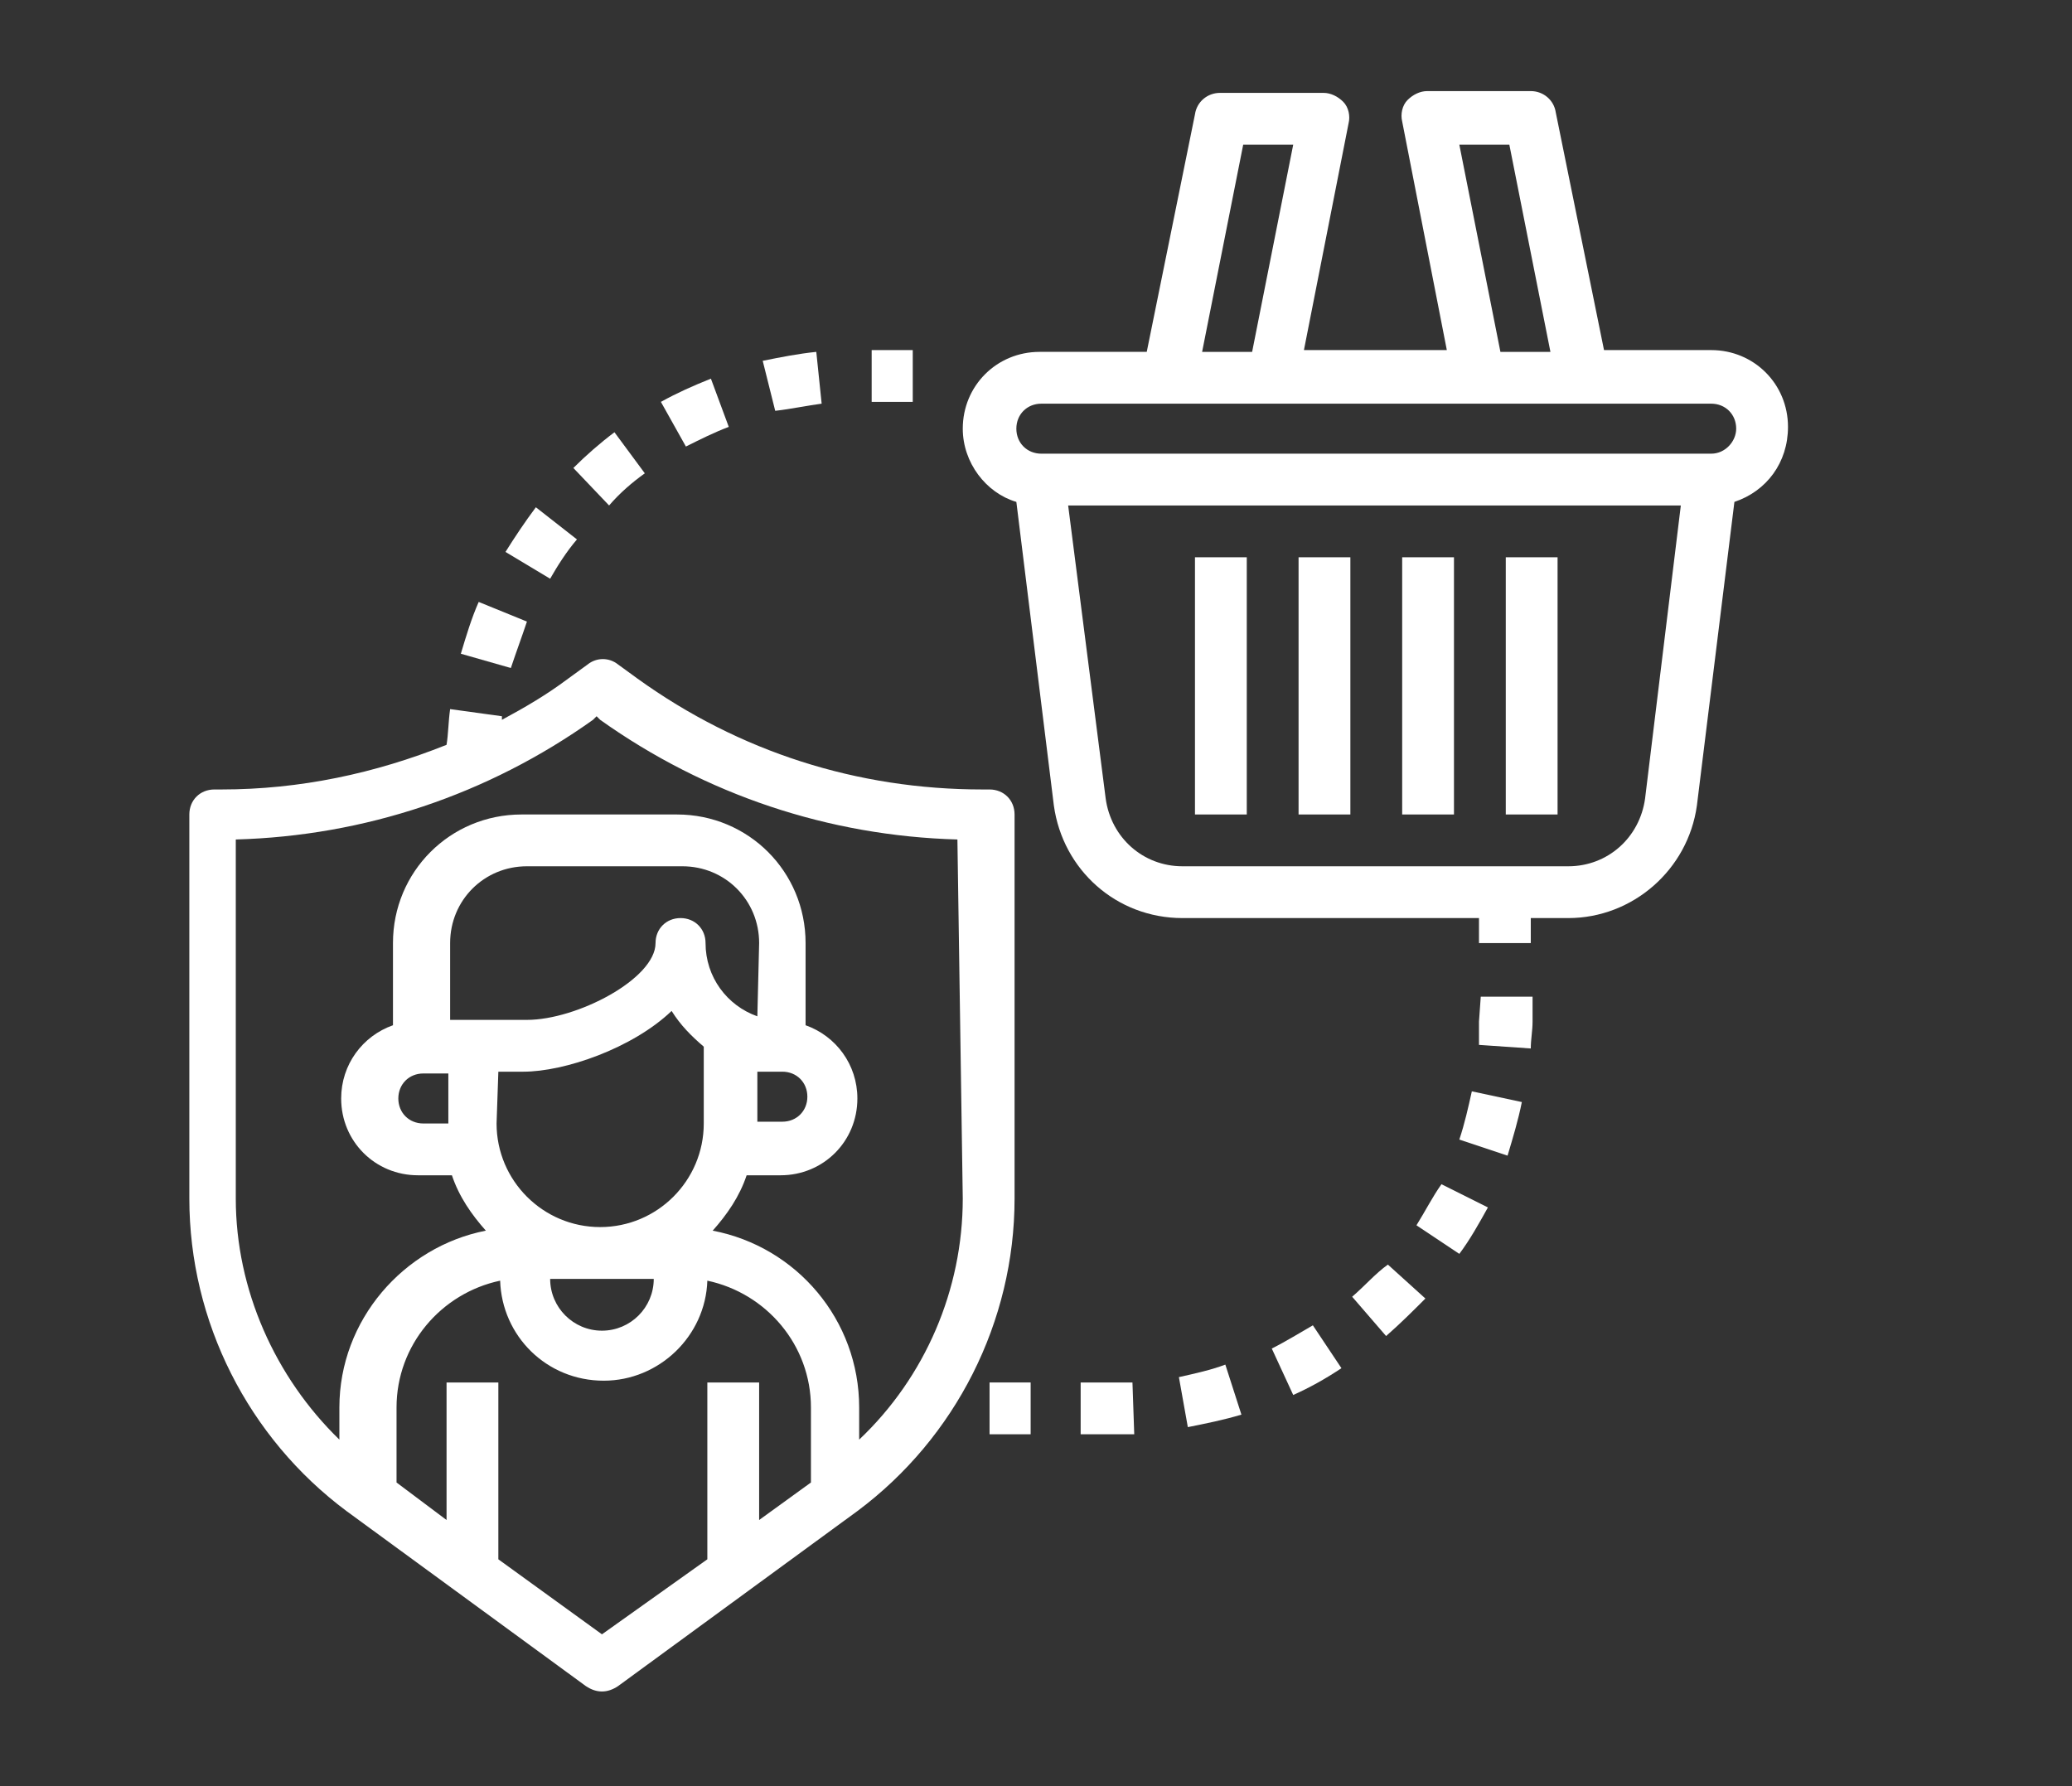 <?xml version="1.0" encoding="utf-8"?>
<!-- Generator: Adobe Illustrator 23.0.6, SVG Export Plug-In . SVG Version: 6.00 Build 0)  -->
<svg version="1.1" id="Layer_1" xmlns="http://www.w3.org/2000/svg" xmlns:xlink="http://www.w3.org/1999/xlink" x="0px" y="0px"
	 viewBox="0 0 116 100" style="enable-background:new 0 0 116 100;" xml:space="preserve">
<rect x="0" y="0" width="116" height="100" fill="#333333" stroke="none"/>
<style type="text/css">
	.st0{fill:#FFFFFF;}
</style>
<g id="XMLID_3202_">
	<path id="XMLID_3204_" class="st0" d="M56.8,45.6c0-0.8-0.6-1.4-1.4-1.4h-0.4c-7,0-13.6-2.1-19.3-6.2l-1.1-0.8
		c-0.5-0.4-1.2-0.4-1.7,0L31.8,38c-1.2,0.9-2.4,1.6-3.7,2.3c0-0.1,0-0.2,0-0.2l-2.9-0.4c-0.1,0.7-0.1,1.4-0.2,2
		c-4,1.6-8.2,2.5-12.6,2.5h-0.4c-0.8,0-1.4,0.6-1.4,1.4l0,21.5c0,6.9,3.3,13.4,8.8,17.5l13.4,9.8c0.3,0.2,0.6,0.3,0.9,0.3
		s0.6-0.1,0.9-0.3L48,84.6c5.5-4.1,8.8-10.6,8.8-17.5L56.8,45.6z M33.7,91.5l-5.8-4.2l0-9.9h-2.9l0,7.7L22.2,83l0-4.2
		c0-3.5,2.5-6.4,5.8-7.1c0.1,3.1,2.6,5.6,5.8,5.6c3.1,0,5.7-2.5,5.8-5.6c3.3,0.7,5.8,3.6,5.8,7.1l0,4.2l-2.9,2.1l0-7.7h-2.9l0,9.9
		L33.7,91.5z M25.1,62.9h-1.4c-0.8,0-1.4-0.6-1.4-1.4c0-0.8,0.6-1.4,1.4-1.4l1.4,0L25.1,62.9z M42.4,60h1.4c0.8,0,1.4,0.6,1.4,1.4
		c0,0.8-0.6,1.4-1.4,1.4l-1.4,0L42.4,60z M42.4,56.9c-1.7-0.6-2.9-2.2-2.9-4.1c0-0.8-0.6-1.4-1.4-1.4s-1.4,0.6-1.4,1.4
		c0,2-4.4,4.3-7.2,4.3l-4.3,0l0-4.3c0-2.4,1.9-4.3,4.3-4.3l8.7,0c2.4,0,4.3,1.9,4.3,4.3L42.4,56.9z M27.9,60h1.4
		c2.3,0,6.1-1.3,8.3-3.4c0.5,0.8,1.1,1.4,1.8,2l0,4.3c0,3.2-2.6,5.8-5.8,5.8s-5.8-2.6-5.8-5.8L27.9,60z M36.6,71.6
		c0,1.6-1.3,2.9-2.9,2.9s-2.9-1.3-2.9-2.9L36.6,71.6z M53.9,67.1c0,5.1-2.1,10-5.8,13.5l0-1.8c0-4.9-3.5-9-8.2-9.9
		c0.8-0.9,1.5-1.9,1.9-3.1h1.9c2.4,0,4.3-1.9,4.3-4.3c0-1.9-1.2-3.5-2.9-4.1l0-4.6c0-4-3.2-7.2-7.2-7.2l-8.7,0c-4,0-7.2,3.2-7.2,7.2
		l0,4.6c-1.7,0.6-2.9,2.2-2.9,4.1c0,2.4,1.9,4.3,4.3,4.3l1.9,0c0.4,1.2,1.1,2.2,1.9,3.1c-4.6,0.9-8.2,5-8.2,9.9l0,1.8
		c-3.6-3.5-5.8-8.4-5.8-13.5l0-20.1c7.2-0.2,14.1-2.5,20-6.7l0.2-0.2l0.2,0.2c5.9,4.2,12.8,6.5,20,6.7L53.9,67.1z"/>
	<path id="XMLID_3203_" class="st0" d="M100.1,23.9c0-2.4-1.9-4.3-4.3-4.3l-6,0L87.1,6.3c-0.1-0.7-0.7-1.2-1.4-1.2l-5.8,0
		c-0.4,0-0.8,0.2-1.1,0.5c-0.3,0.3-0.4,0.8-0.3,1.2L81,19.6l-8,0l2.5-12.7c0.1-0.4,0-0.9-0.3-1.2c-0.3-0.3-0.7-0.5-1.1-0.5l-5.8,0
		c-0.7,0-1.3,0.5-1.4,1.2l-2.7,13.3l-6,0c-2.4,0-4.3,1.9-4.3,4.3c0,1.9,1.3,3.6,3,4.1l2.1,17c0.5,3.6,3.5,6.3,7.2,6.3l16.6,0l0,1.4
		l2.9,0l0-1.4h2.1c3.6,0,6.7-2.7,7.2-6.3l2.1-17C98.9,27.5,100.1,25.9,100.1,23.9z M81.7,8.1l2.8,0l2.3,11.6l-2.8,0L81.7,8.1z
		 M69.6,8.1l2.8,0l-2.3,11.6l-2.8,0L69.6,8.1z M92.1,44.7c-0.3,2.2-2.1,3.8-4.3,3.8l-21.6,0c-2.2,0-4-1.6-4.3-3.8l-2.1-16.4l34.3,0
		L92.1,44.7z M95.8,25.4l-37.5,0c-0.8,0-1.4-0.6-1.4-1.4c0-0.8,0.6-1.4,1.4-1.4l37.5,0c0.8,0,1.4,0.6,1.4,1.4
		C97.2,24.7,96.6,25.4,95.8,25.4z"/>
	<path id="XMLID_3188_" class="st0" d="M66.9,31.2l2.9,0l0,14.4h-2.9L66.9,31.2z"/>
	<path id="XMLID_3187_" class="st0" d="M72.7,31.2h2.9l0,14.4h-2.9L72.7,31.2z"/>
	<path id="XMLID_3186_" class="st0" d="M78.5,31.2l2.9,0l0,14.4l-2.9,0L78.5,31.2z"/>
	<path id="XMLID_3185_" class="st0" d="M84.3,31.2l2.9,0l0,14.4l-2.9,0L84.3,31.2z"/>
	<path id="XMLID_3184_" class="st0" d="M82.8,57.2c0,0.5,0,0.9,0,1.3l2.9,0.2c0-0.5,0.1-1,0.1-1.5l0-1.4l-2.9,0L82.8,57.2z"/>
	<path id="XMLID_3183_" class="st0" d="M71.2,75.5l1.2,2.6c0.9-0.4,1.8-0.9,2.7-1.5l-1.6-2.4C72.8,74.6,72,75.1,71.2,75.5z"/>
	<path id="XMLID_3182_" class="st0" d="M81.7,63.8l2.7,0.9c0.3-1,0.6-2,0.8-3l-2.8-0.6C82.2,62,82,62.9,81.7,63.8z"/>
	<path id="XMLID_3181_" class="st0" d="M79.3,68.6l2.4,1.6c0.6-0.8,1.1-1.7,1.6-2.6l-2.6-1.3C80.2,67,79.8,67.8,79.3,68.6z"/>
	<path id="XMLID_3180_" class="st0" d="M75.7,72.6l1.9,2.2c0.8-0.7,1.5-1.4,2.2-2.1l-2.1-1.9C77,71.3,76.4,72,75.7,72.6z"/>
	<path id="XMLID_3179_" class="st0" d="M66,77.1l0.5,2.8c1-0.2,2-0.4,3-0.7l-0.9-2.8C67.8,76.7,66.9,76.9,66,77.1z"/>
	<path id="XMLID_3177_" class="st0" d="M55.4,77.4h2.3l0,2.9h-2.3L55.4,77.4z"/>
	<path id="XMLID_3174_" class="st0" d="M62.6,77.4h-2.1l0,2.9h2.1c0.3,0,0.6,0,0.9,0l-0.1-2.9C63.1,77.4,62.9,77.4,62.6,77.4z"/>
	<path id="XMLID_3172_" class="st0" d="M48.8,19.6l2.3,0l0,2.9h-2.3L48.8,19.6z"/>
	<path id="XMLID_3171_" class="st0" d="M40.8,23.9l-1-2.7c-1,0.4-1.9,0.8-2.8,1.3l1.4,2.5C39.2,24.6,40,24.2,40.8,23.9z"/>
	<path id="XMLID_3166_" class="st0" d="M46,22.6l-0.3-2.9c-1,0.1-2,0.3-3,0.5l0.7,2.8C44.3,22.9,45.2,22.7,46,22.6z"/>
	<path id="XMLID_3165_" class="st0" d="M29.5,34.8l-2.7-1.1c-0.4,0.9-0.7,1.9-1,2.9l2.8,0.8C28.9,36.5,29.2,35.7,29.5,34.8z"/>
	<path id="XMLID_3164_" class="st0" d="M36.1,26.5l-1.7-2.3c-0.8,0.6-1.6,1.3-2.3,2l2,2.1C34.7,27.6,35.4,27,36.1,26.5z"/>
	<path id="XMLID_3122_" class="st0" d="M32.3,30.2L30,28.4c-0.6,0.8-1.2,1.7-1.7,2.5l2.5,1.5C31.2,31.7,31.7,30.9,32.3,30.2z"/>
</g>
</svg>
